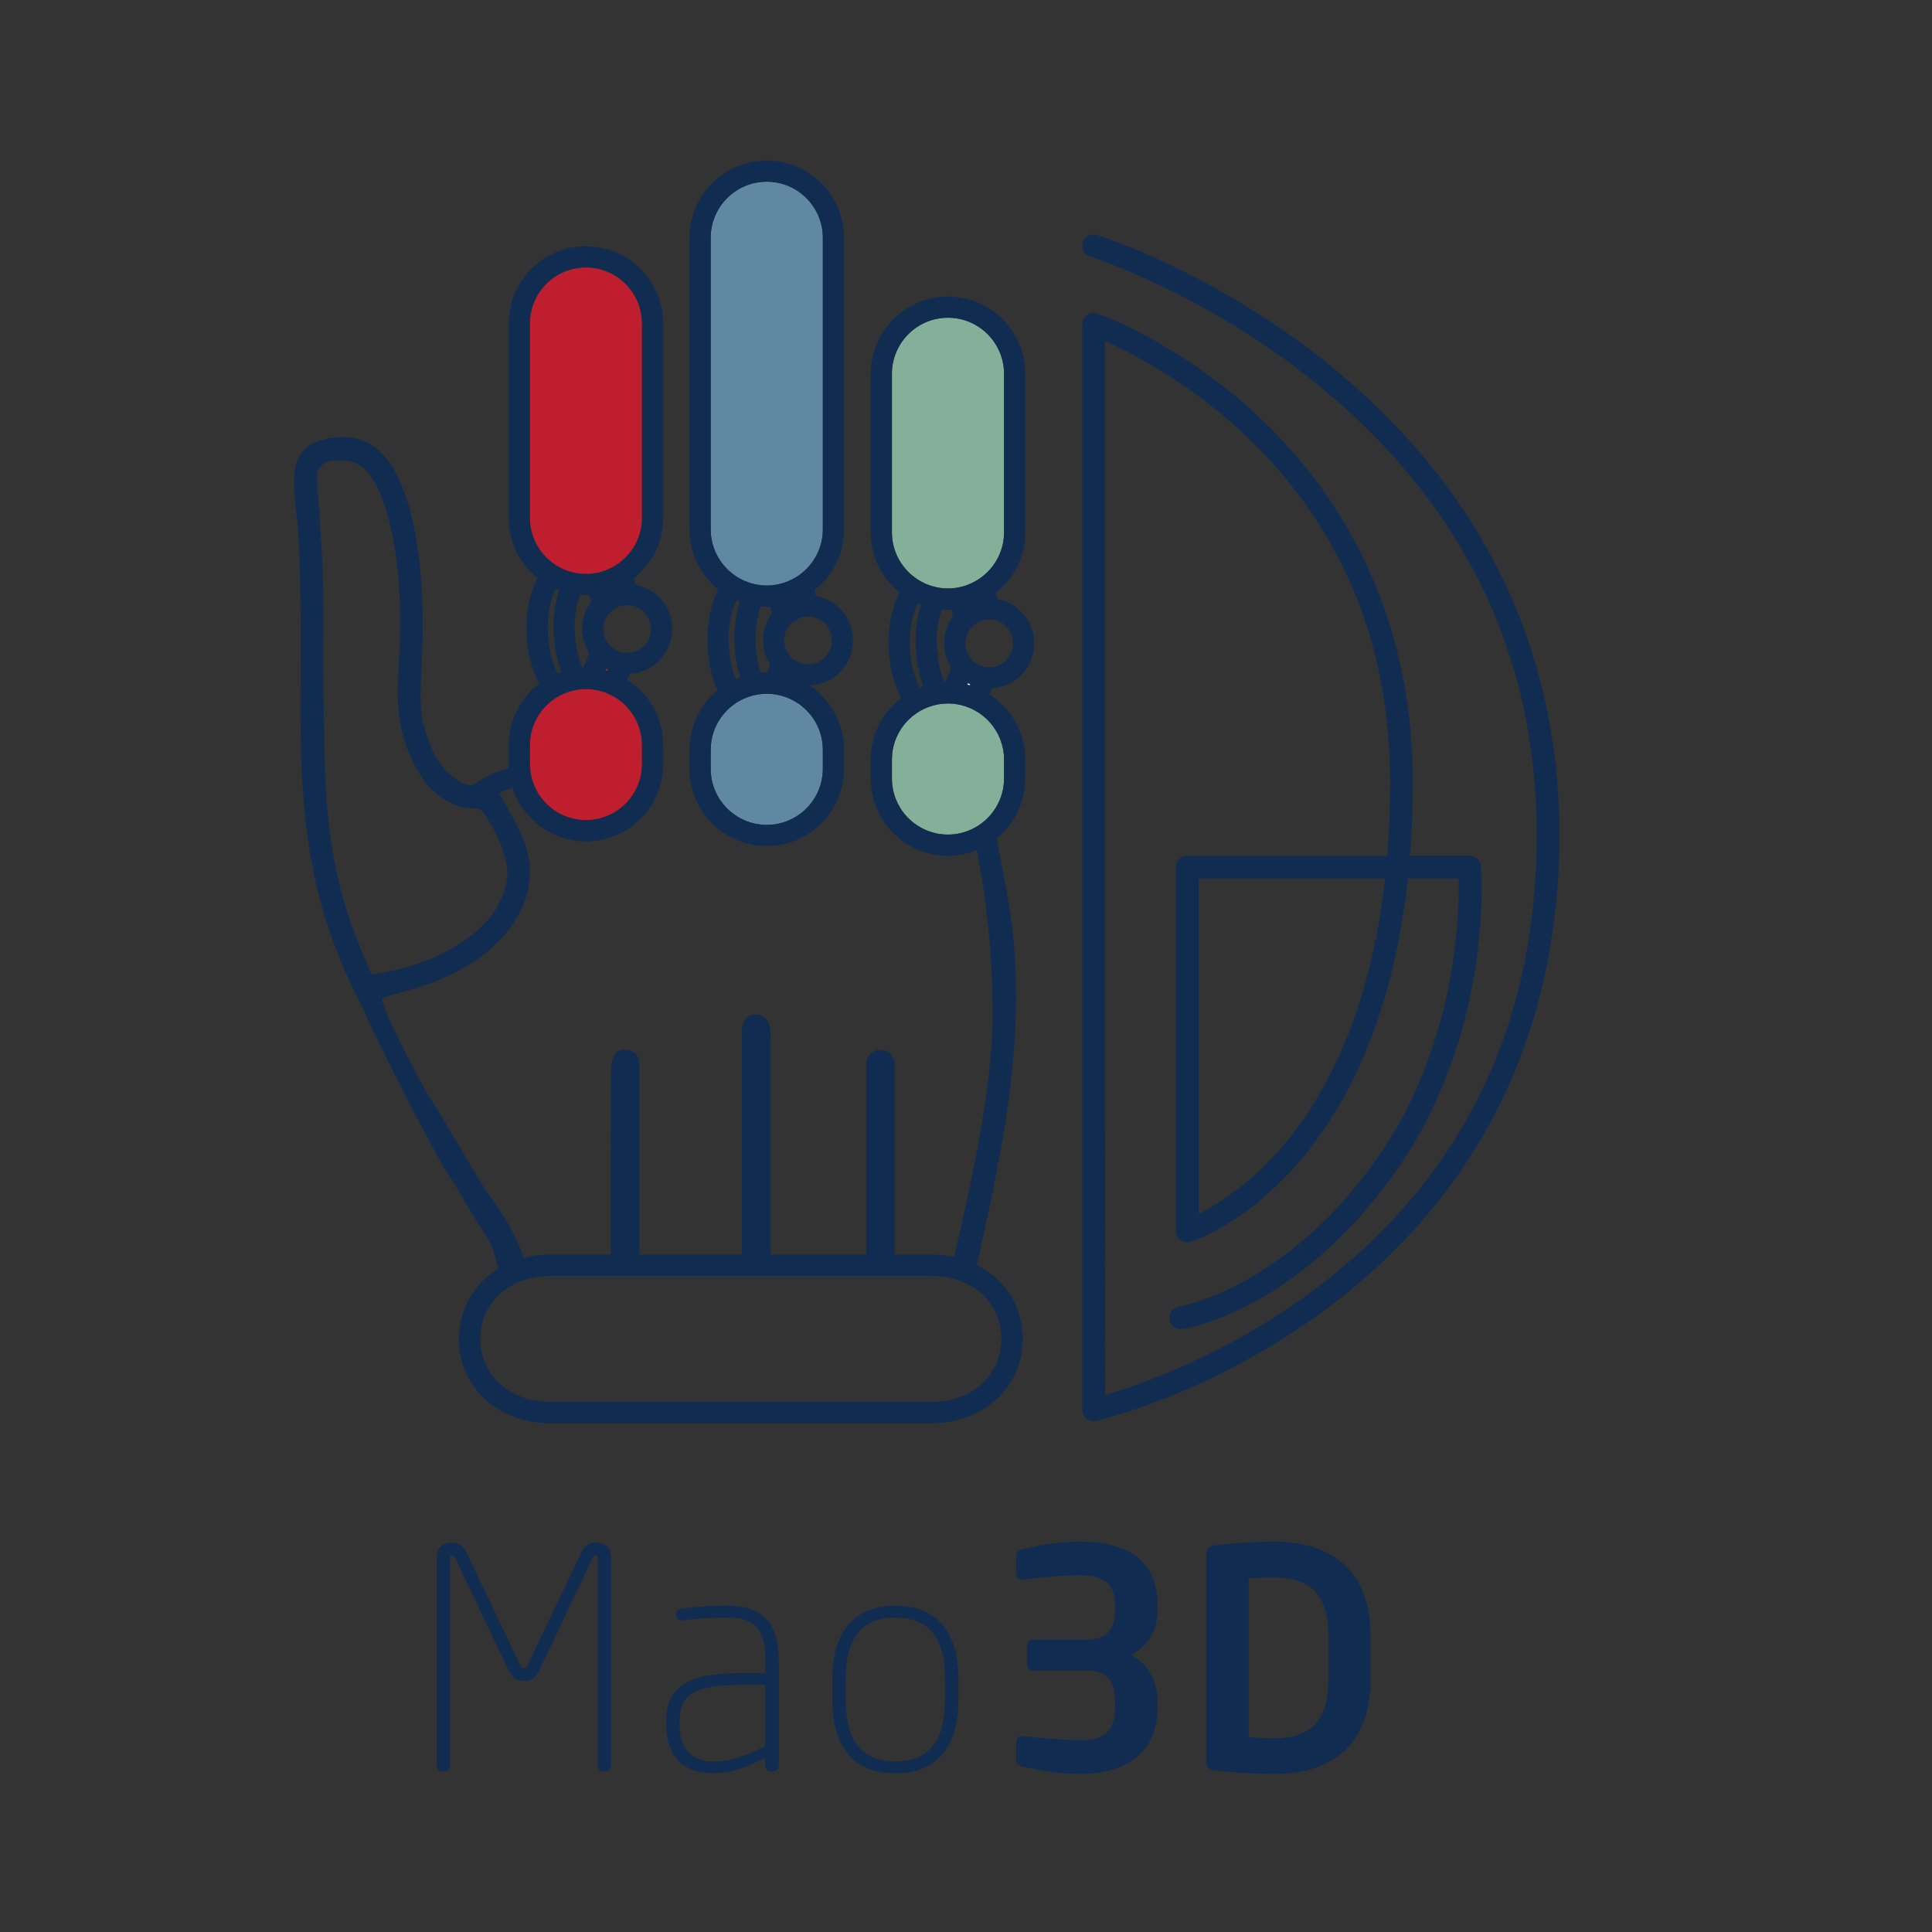 <?xml version="1.0" encoding="utf-8"?>
<!-- Generator: Adobe Illustrator 16.0.0, SVG Export Plug-In . SVG Version: 6.00 Build 0)  -->
<!DOCTYPE svg PUBLIC "-//W3C//DTD SVG 1.1//EN" "http://www.w3.org/Graphics/SVG/1.1/DTD/svg11.dtd">
<svg version="1.1" id="Layer_1" xmlns="http://www.w3.org/2000/svg" xmlns:xlink="http://www.w3.org/1999/xlink" x="0px" y="0px"
	 width="595.28px" height="595.28px" viewBox="0 0 595.28 595.28" enable-background="new 0 0 595.28 595.28" xml:space="preserve">
<rect x="0" y="0" width="595.28" height="595.28" fill="#333333" stroke="none"/>
<g>
	<g>
		<path fill="#BE1E2D" d="M187.224,206.721c0.066-0.105,0.137-0.227,0.205-0.34c-0.246-0.115-0.492-0.232-0.732-0.361
			c-0.068,0.168-0.139,0.332-0.209,0.492C186.735,206.576,186.979,206.65,187.224,206.721z"/>
		<path fill="#FFFFFF" d="M298.245,210.475c-0.07,0.166-0.139,0.332-0.209,0.492c0.248,0.064,0.492,0.139,0.736,0.209
			c0.066-0.105,0.137-0.227,0.205-0.34C298.729,210.721,298.485,210.604,298.245,210.475z"/>
		<path fill="#BE1E2D" d="M169.142,172.535c1.303,1.146,2.775,2.104,4.379,2.82c0.453,0.203,0.918,0.381,1.391,0.545
			c1.225,0.422,2.504,0.727,3.834,0.865c0.59,0.061,1.188,0.094,1.793,0.094c0.559,0,1.111-0.031,1.656-0.084
			c1.248-0.119,2.457-0.373,3.613-0.744c0.232-0.076,0.459-0.168,0.689-0.254c2.09-0.771,3.986-1.934,5.609-3.402
			c3.494-3.162,5.705-7.717,5.705-12.791V99.678c0-9.525-7.748-17.275-17.273-17.275c-9.527,0-17.277,7.75-17.277,17.275v59.906
			C163.261,164.742,165.546,169.367,169.142,172.535z"/>
		<path fill="#BE1E2D" d="M164.138,240.822c2.273,6.887,8.76,11.875,16.4,11.875c9.525,0,17.273-7.75,17.273-17.273v-5.855
			c0-8.688-6.451-15.877-14.809-17.08c-0.809-0.115-1.627-0.195-2.465-0.195c-0.264,0-0.52,0.027-0.779,0.039
			c-0.354,0.016-0.707,0.023-1.053,0.061c-0.932,0.098-1.836,0.287-2.717,0.527c-7.322,2.004-12.729,8.699-12.729,16.648v5.855
			c0,0.18,0.021,0.355,0.027,0.533C163.341,237.65,163.63,239.283,164.138,240.822z"/>
		<path fill="#84AF99" d="M280.69,176.99c1.303,1.146,2.773,2.104,4.379,2.82c0.453,0.201,0.916,0.381,1.389,0.543
			c1.225,0.424,2.504,0.729,3.836,0.867c0.59,0.061,1.186,0.094,1.791,0.094c0.561,0,1.113-0.033,1.658-0.084
			c1.248-0.121,2.455-0.373,3.611-0.746c0.234-0.074,0.459-0.166,0.688-0.252c2.092-0.771,3.99-1.932,5.613-3.402
			c3.492-3.162,5.705-7.717,5.705-12.791V115.17c0-9.527-7.75-17.275-17.275-17.275s-17.275,7.748-17.275,17.275v48.869
			C274.81,169.197,277.095,173.822,280.69,176.99z"/>
		<path fill="#84AF99" d="M294.552,216.943c-0.809-0.115-1.627-0.197-2.467-0.197c-0.262,0-0.52,0.029-0.779,0.041
			c-0.361,0.016-0.723,0.025-1.078,0.064c-0.922,0.098-1.816,0.283-2.691,0.523c-7.322,2.004-12.727,8.697-12.727,16.648v5.854
			c0,9.525,7.75,17.275,17.275,17.275c2.688,0,5.225-0.635,7.494-1.734c1.916-0.928,3.635-2.195,5.078-3.73
			c2.906-3.092,4.703-7.24,4.703-11.811v-5.854C309.36,225.336,302.909,218.146,294.552,216.943z"/>
		<path fill="#6188A3" d="M224.858,176.08c1.301,1.148,2.771,2.104,4.377,2.82c0.453,0.203,0.918,0.381,1.391,0.545
			c1.225,0.424,2.504,0.729,3.834,0.865c0.59,0.061,1.188,0.094,1.793,0.094c0.559,0,1.111-0.031,1.656-0.084
			c1.248-0.119,2.457-0.373,3.613-0.744c0.232-0.076,0.459-0.168,0.689-0.252c2.09-0.773,3.986-1.934,5.609-3.402
			c3.494-3.164,5.705-7.719,5.705-12.791V73.26c0-9.525-7.748-17.275-17.273-17.275c-9.527,0-17.275,7.75-17.275,17.275v89.871
			C218.978,168.289,221.261,172.912,224.858,176.08z"/>
		<path fill="#6188A3" d="M236.253,254.156c9.525,0,17.273-7.748,17.273-17.273v-5.855c0-5.855-2.934-11.031-7.404-14.158
			c-0.809-0.566-1.672-1.057-2.574-1.479c-1.119-0.523-2.297-0.938-3.527-1.213c-1.084-0.242-2.207-0.377-3.357-0.404
			c-0.137-0.004-0.271-0.021-0.41-0.021c-0.883,0-1.744,0.088-2.59,0.215c-1.063,0.162-2.09,0.414-3.08,0.76
			c-6.746,2.354-11.605,8.762-11.605,16.301v5.855C218.978,246.408,226.726,254.156,236.253,254.156z"/>
	</g>
	<g>
		<path fill="none" d="M187.224,206.721c0.066-0.105,0.137-0.227,0.205-0.34c-0.246-0.115-0.492-0.232-0.732-0.361
			c-0.068,0.168-0.139,0.332-0.209,0.492C186.735,206.576,186.979,206.65,187.224,206.721z"/>
		<path fill="none" d="M169.142,172.535c1.303,1.146,2.775,2.104,4.379,2.82c0.453,0.203,0.918,0.381,1.391,0.545
			c1.225,0.422,2.504,0.727,3.834,0.865c0.59,0.061,1.188,0.094,1.793,0.094c0.559,0,1.111-0.031,1.656-0.084
			c1.248-0.119,2.457-0.373,3.613-0.744c0.232-0.076,0.459-0.168,0.689-0.254c2.09-0.771,3.986-1.934,5.609-3.402
			c3.494-3.162,5.705-7.717,5.705-12.791V99.678c0-9.525-7.748-17.275-17.273-17.275c-9.527,0-17.277,7.75-17.277,17.275v59.906
			C163.261,164.742,165.546,169.367,169.142,172.535z"/>
		<path fill="none" d="M171.177,181.473c-1.283,2.809-2.445,6.777-2.406,11.965c0.055,6.908,1.732,11.461,3.043,13.984
			c0.365-0.145,0.734-0.279,1.109-0.406c-1.256-3.332-2.334-7.875-2.379-13.779c-0.035-4.461,0.682-8.242,1.689-11.34
			C171.878,181.762,171.526,181.621,171.177,181.473z"/>
		<path fill="none" d="M164.138,240.822c2.273,6.887,8.76,11.875,16.4,11.875c9.525,0,17.273-7.75,17.273-17.273v-5.855
			c0-8.688-6.451-15.877-14.809-17.08c-0.809-0.115-1.627-0.195-2.465-0.195c-0.264,0-0.52,0.027-0.779,0.039
			c-0.354,0.016-0.707,0.023-1.053,0.061c-0.932,0.098-1.836,0.287-2.717,0.527c-7.322,2.004-12.729,8.699-12.729,16.648v5.855
			c0,0.18,0.021,0.355,0.027,0.533C163.341,237.65,163.63,239.283,164.138,240.822z"/>
		<path fill="none" d="M190.653,186.914c-0.582,0.219-1.137,0.504-1.646,0.867c-0.396,0.281-0.77,0.604-1.113,0.967
			c-1.346,1.43-2.055,3.297-1.996,5.26c0.059,1.961,0.879,3.783,2.309,5.129c0.139,0.131,0.283,0.25,0.43,0.369
			c0.418,0.338,0.867,0.627,1.342,0.863c1.006,0.5,2.117,0.768,3.264,0.768c1.24,0,2.424-0.305,3.479-0.873
			c0.688-0.371,1.32-0.85,1.875-1.438c2.777-2.951,2.639-7.611-0.311-10.389c-0.301-0.283-0.625-0.533-0.963-0.76
			c-1.201-0.801-2.607-1.238-4.074-1.238C192.343,186.439,191.47,186.607,190.653,186.914z"/>
		<path fill="none" d="M181.595,183.365c-0.352,0.016-0.703,0.027-1.057,0.027c-0.639,0-1.27-0.033-1.895-0.082
			c-0.906,2.586-1.598,5.863-1.568,9.877c0.045,5.789,1.23,9.924,2.385,12.6c0.051-0.004,0.102-0.002,0.152-0.004
			c0.664-1.223,1.348-2.744,1.904-4.586c-1.316-2.078-2.072-4.471-2.148-6.994c-0.096-3.15,0.867-6.164,2.717-8.658
			C181.937,184.771,181.774,184.041,181.595,183.365z"/>
		<path fill="none" d="M246.368,190.459c-0.582,0.219-1.137,0.506-1.646,0.867c-0.396,0.283-0.77,0.604-1.113,0.967
			c-1.346,1.43-2.055,3.297-1.996,5.26s0.879,3.783,2.309,5.129c0.139,0.131,0.283,0.252,0.43,0.369
			c0.418,0.338,0.867,0.629,1.344,0.865c1.004,0.498,2.115,0.766,3.262,0.766c1.24,0,2.424-0.305,3.479-0.873
			c0.688-0.371,1.32-0.85,1.873-1.438c2.779-2.949,2.641-7.609-0.309-10.387c-0.301-0.285-0.625-0.535-0.963-0.762
			c-1.199-0.801-2.607-1.238-4.074-1.238C248.058,189.984,247.185,190.152,246.368,190.459z"/>
		<path fill="none" d="M236.253,254.156c9.525,0,17.273-7.748,17.273-17.273v-5.855c0-5.855-2.934-11.031-7.404-14.158
			c-0.809-0.566-1.672-1.057-2.574-1.479c-1.119-0.523-2.297-0.938-3.527-1.213c-1.084-0.242-2.207-0.377-3.357-0.404
			c-0.137-0.004-0.271-0.021-0.41-0.021c-0.883,0-1.744,0.088-2.59,0.215c-1.063,0.162-2.09,0.414-3.08,0.76
			c-6.746,2.354-11.605,8.762-11.605,16.301v5.855C218.978,246.408,226.726,254.156,236.253,254.156z"/>
		<path fill="none" d="M237.31,186.91c-0.352,0.016-0.703,0.027-1.057,0.027c-0.639,0-1.268-0.033-1.895-0.082
			c-0.906,2.586-1.598,5.863-1.566,9.877c0.033,4.5,0.75,7.98,1.602,10.566c0.615-0.049,1.232-0.08,1.859-0.08
			c0.027,0,0.057,0.002,0.084,0.002c0.318-0.754,0.621-1.574,0.896-2.479c-1.318-2.076-2.074-4.471-2.15-6.994
			c-0.094-3.148,0.867-6.164,2.717-8.656C237.651,188.316,237.489,187.586,237.31,186.91z"/>
		<path fill="none" d="M226.894,185.018c-1.285,2.811-2.447,6.777-2.406,11.965c0.043,5.559,1.121,9.572,2.219,12.24
			c0.426-0.188,0.857-0.365,1.295-0.527c-0.961-3.107-1.705-7.043-1.742-11.912c-0.035-4.463,0.682-8.244,1.689-11.342
			C227.593,185.309,227.241,185.168,226.894,185.018z"/>
		<path fill="none" d="M224.858,176.08c1.301,1.148,2.771,2.104,4.377,2.82c0.453,0.203,0.918,0.381,1.391,0.545
			c1.225,0.424,2.504,0.729,3.834,0.865c0.59,0.061,1.188,0.094,1.793,0.094c0.559,0,1.111-0.031,1.656-0.084
			c1.248-0.119,2.457-0.373,3.613-0.744c0.232-0.076,0.459-0.168,0.689-0.252c2.09-0.773,3.986-1.934,5.609-3.402
			c3.494-3.164,5.705-7.719,5.705-12.791V73.26c0-9.525-7.748-17.275-17.273-17.275c-9.527,0-17.275,7.75-17.275,17.275v89.871
			C218.978,168.289,221.261,172.912,224.858,176.08z"/>
		<path fill="none" d="M154.206,277.432c1.645-3.605,2.625-7.416,1.846-11.354c-1.121-5.697-3.723-10.777-6.975-15.523
			c-0.828-1.207-1.842-1.553-3.252-1.504c-1.348,0.045-2.766-0.115-4.053-0.518c-4.596-1.439-8.287-4.213-11.158-8.178
			c-5.217-7.213-7.553-15.484-8.014-24.252c-0.281-5.377,0.324-10.799,0.514-16.203c0.387-11.164,0.188-22.301-1.908-33.313
			c-1.17-6.172-2.678-12.234-5.686-17.816c-2.889-5.363-6.582-7.475-12.494-6.885c-3.709,0.369-5.361,2.049-5.33,5.891
			c0.027,3.016,0.447,6.029,0.623,9.047c0.451,7.666,1.068,15.328,1.234,23c0.217,9.969-0.012,19.945,0.092,29.914
			c0.1,10.176,0.25,20.354,0.617,30.521c0.199,5.5,0.715,11.008,1.41,16.465c1.508,11.848,4.434,23.34,8.965,34.375
			c1.26,3.072,2.566,6.127,3.842,9.176c1.021-0.176,1.744-0.301,2.465-0.422c10.383-1.756,20.076-5.283,28.537-11.838
			C149.147,285.174,152.231,281.756,154.206,277.432z"/>
		<path fill="none" d="M293.142,187.82c-0.35,0.016-0.701,0.027-1.057,0.027c-0.637,0-1.268-0.033-1.893-0.082
			c-0.908,2.584-1.6,5.863-1.568,9.877c0.045,5.811,1.221,9.938,2.369,12.6c0.055-0.004,0.111-0.002,0.166-0.006
			c0.666-1.221,1.348-2.742,1.906-4.584c-1.318-2.078-2.074-4.471-2.15-6.994c-0.094-3.15,0.869-6.166,2.717-8.658
			C293.485,189.227,293.321,188.494,293.142,187.82z"/>
		<path fill="none" d="M282.726,185.928c-1.285,2.809-2.445,6.777-2.406,11.965c0.055,6.908,1.73,11.461,3.043,13.984
			c0.365-0.145,0.734-0.281,1.107-0.406c-1.256-3.332-2.334-7.877-2.379-13.779c-0.033-4.463,0.682-8.242,1.691-11.342
			C283.425,186.217,283.073,186.076,282.726,185.928z"/>
		<path fill="none" d="M294.552,216.943c-0.809-0.115-1.627-0.197-2.467-0.197c-0.262,0-0.52,0.029-0.779,0.041
			c-0.361,0.016-0.723,0.025-1.078,0.064c-0.922,0.098-1.816,0.283-2.691,0.523c-7.322,2.004-12.727,8.697-12.727,16.648v5.854
			c0,9.525,7.75,17.275,17.275,17.275c2.688,0,5.225-0.635,7.494-1.734c1.916-0.928,3.635-2.195,5.078-3.73
			c2.906-3.092,4.703-7.24,4.703-11.811v-5.854C309.36,225.336,302.909,218.146,294.552,216.943z"/>
		<path fill="none" d="M302.198,191.371c-0.58,0.217-1.133,0.502-1.645,0.865c-0.396,0.281-0.77,0.604-1.111,0.967
			c-1.346,1.43-2.055,3.297-1.996,5.26c0.059,1.961,0.877,3.783,2.307,5.129c0.139,0.129,0.285,0.25,0.432,0.369
			c0.418,0.338,0.867,0.627,1.342,0.863c1.004,0.5,2.117,0.768,3.264,0.768c1.238,0,2.424-0.307,3.479-0.875
			c0.688-0.369,1.32-0.85,1.875-1.438c2.777-2.949,2.637-7.609-0.313-10.387c-0.301-0.283-0.625-0.533-0.961-0.76
			c-1.201-0.803-2.609-1.24-4.076-1.24C303.89,190.893,303.015,191.063,302.198,191.371z"/>
		<path fill="none" d="M275.673,393.143h-8.783h-29.434h-8.861h-31.6h-8.781h-18.678c-12.473,0-21.527,8.156-21.527,19.393
			c0,11.24,9.055,19.396,21.527,19.396h117.471c12.473,0,21.525-8.156,21.525-19.396c0-11.236-9.053-19.393-21.525-19.393H275.673z"
			/>
		<path fill="none" d="M280.69,176.99c1.303,1.146,2.773,2.104,4.379,2.82c0.453,0.201,0.916,0.381,1.389,0.543
			c1.225,0.424,2.504,0.729,3.836,0.867c0.59,0.061,1.186,0.094,1.791,0.094c0.561,0,1.113-0.033,1.658-0.084
			c1.248-0.121,2.455-0.373,3.611-0.746c0.234-0.074,0.459-0.166,0.688-0.252c2.092-0.771,3.99-1.932,5.613-3.402
			c3.492-3.162,5.705-7.717,5.705-12.791V115.17c0-9.527-7.75-17.275-17.275-17.275s-17.275,7.748-17.275,17.275v48.869
			C274.81,169.197,277.095,173.822,280.69,176.99z"/>
		<path fill="none" d="M298.772,211.176c0.066-0.105,0.137-0.227,0.205-0.34c-0.248-0.115-0.492-0.232-0.732-0.361
			c-0.07,0.166-0.139,0.332-0.209,0.492C298.284,211.031,298.528,211.105,298.772,211.176z"/>
		<path fill="#102D51" d="M304.749,213.875c0.318-0.545,0.641-1.154,0.959-1.799c3.479-0.234,6.787-1.768,9.189-4.316
			c5.248-5.574,4.984-14.377-0.586-19.623c-1.953-1.838-4.355-3.051-6.945-3.535c-0.199-0.645-0.406-1.254-0.621-1.824
			c5.563-4.361,9.148-11.137,9.148-18.738V115.17c0-13.129-10.68-23.809-23.809-23.809c-13.127,0-23.809,10.68-23.809,23.809v48.869
			c0,7.465,3.457,14.135,8.85,18.504c-1.77,3.621-3.389,8.742-3.34,15.4c0.064,8.225,2.127,13.83,3.889,17.143
			c-5.707,4.354-9.398,11.221-9.398,18.938v5.854c0,13.127,10.682,23.809,23.809,23.809c3.145,0,6.145-0.619,8.893-1.73
			c3.139,15.805,4.873,32.98,4.873,50.604c0,22.512-6.938,53.65-11.893,74.719c-2.209-0.482-4.535-0.74-6.951-0.74h-11.334
			c-0.002-18.645-0.004-37.289-0.01-55.936c0-1.174,0.084-2.367-0.092-3.521c-0.334-2.201-2.281-3.717-4.467-3.648
			c-1.98,0.061-3.777,1.557-4.119,3.596c-0.168,1.021-0.098,2.084-0.102,3.129c-0.002,18.793,0.004,37.588,0.006,56.381h-29.498
			c-0.012-22.082-0.008-44.162-0.012-66.244c0-1.045,0.078-2.098-0.025-3.133c-0.279-2.746-2.105-4.557-4.529-4.602
			c-2.445-0.043-4.088,1.727-4.213,4.682c-0.084,1.957-0.025,3.918-0.025,5.879c0.002,21.139,0.006,42.277,0.008,63.418h-31.602
			c0.002-18.768,0.002-37.535-0.004-56.301c0-1.174,0.064-2.375-0.15-3.516c-0.369-1.947-1.922-3.15-3.918-3.283
			c-1.857-0.121-3.439,0.666-4.057,2.502c-0.484,1.445-0.619,3.057-0.623,4.596c-0.035,18.668-0.027,37.334-0.027,56.002h-18.678
			c-2.859,0-5.59,0.361-8.152,1.029c-2.246-6.865-6.057-12.98-10.453-18.945c-3.057-4.148-16.457-27.818-19.514-31.975
			c-7.428-13.662-15.043-28.777-13.41-29.271c4.932-1.467,9.443-2.623,13.834-4.15c8.947-3.117,17.016-7.771,23.43-15.031
			c4.986-5.645,8.094-12.133,7.986-19.918c-0.057-4.182-1.232-8.156-2.953-11.869c-1.758-3.797-3.967-7.375-6.109-11.281
			c0.002-0.004,0.006-0.008,0.008-0.012c-0.189-0.277-0.361-0.533-0.521-0.777c1.336-0.574,2.766-1.111,4.201-1.602
			c3.094,9.561,12.078,16.496,22.656,16.496c13.127,0,23.807-10.68,23.807-23.807v-5.855c0-8.477-4.455-15.928-11.145-20.148
			c0.318-0.545,0.641-1.154,0.959-1.799c3.479-0.232,6.787-1.766,9.189-4.316c5.248-5.572,4.986-14.375-0.586-19.621
			c-1.951-1.84-4.355-3.051-6.945-3.537c-0.199-0.643-0.406-1.254-0.621-1.824c5.564-4.361,9.148-11.137,9.148-18.738V99.678
			c0-13.129-10.68-23.809-23.807-23.809c-13.129,0-23.811,10.68-23.811,23.809v59.906c0,7.465,3.457,14.137,8.852,18.504
			c-1.771,3.621-3.391,8.742-3.34,15.4c0.064,8.225,2.125,13.83,3.889,17.145c-5.707,4.354-9.4,11.219-9.4,18.936v5.855
			c0,0.393,0.012,0.785,0.031,1.174c-3.871,1.189-7.781,2.768-10.691,5.148c-1.43,0.402-2.883,0.043-4.684-1.08
			c-3.639-2.27-6.299-5.436-8.057-9.379c-2.217-4.969-3.678-10.186-3.73-15.648c-0.049-5.186,0.354-10.373,0.529-15.559
			c0.428-12.584-0.074-25.111-2.535-37.48c-1.223-6.162-3.068-12.135-6.057-17.697c-5.137-9.559-13.998-12.006-23.313-9.037
			c-4.432,1.412-6.992,4.893-7.445,9.604c-0.289,3-0.096,6.066,0.102,9.088c0.199,3.012,0.846,5.998,0.988,9.012
			c0.348,7.135,0.645,14.277,0.715,21.422c0.111,11.162,0.031,22.328,0.006,33.494c-0.025,12.236,0.348,24.438,1.824,36.607
			c1.186,9.807,3.121,19.426,6.133,28.777c2.93,9.096,6.047,16.723,10.393,25.102c0.037-0.008,0.063-0.014,0.098-0.021
			c4.314,10.373,18.779,38.541,26.039,51.373c3.871,5.262,7.975,13.695,11.785,18.996c2.527,3.512,3.701,7.459,4.627,11.604
			c-7.398,4.586-12.08,12.393-12.08,21.613c0,14.824,12.094,26.002,28.131,26.002h117.471c16.037,0,28.131-11.178,28.131-26.002
			c0-10.043-5.559-18.408-14.129-22.762c7.879-35.77,14.994-68.322,10.83-104.439c-1.078-9.209-3.213-18.164-4.678-27.045
			c5.326-4.371,8.732-11,8.732-18.412v-5.854C315.894,225.547,311.437,218.096,304.749,213.875z M197.321,187.678
			c0.338,0.227,0.662,0.477,0.963,0.76c2.949,2.777,3.088,7.438,0.311,10.389c-0.555,0.588-1.188,1.066-1.875,1.438
			c-1.055,0.568-2.238,0.873-3.479,0.873c-1.146,0-2.258-0.268-3.264-0.768c-0.475-0.236-0.924-0.525-1.342-0.863
			c-0.146-0.119-0.291-0.238-0.43-0.369c-1.43-1.346-2.25-3.168-2.309-5.129c-0.059-1.963,0.65-3.83,1.996-5.26
			c0.344-0.363,0.717-0.686,1.113-0.967c0.51-0.363,1.064-0.648,1.646-0.867c0.816-0.307,1.689-0.475,2.594-0.475
			C194.714,186.439,196.12,186.877,197.321,187.678z M187.429,206.381c-0.068,0.113-0.139,0.234-0.205,0.34
			c-0.244-0.07-0.488-0.145-0.736-0.209c0.07-0.16,0.141-0.324,0.209-0.492C186.937,206.148,187.183,206.266,187.429,206.381z
			 M163.261,159.584V99.678c0-9.525,7.75-17.275,17.277-17.275c9.525,0,17.273,7.75,17.273,17.275v59.906
			c0,5.074-2.211,9.629-5.705,12.791c-1.623,1.469-3.52,2.631-5.609,3.402c-0.23,0.086-0.457,0.178-0.689,0.254
			c-1.156,0.371-2.365,0.625-3.613,0.744c-0.545,0.053-1.098,0.084-1.656,0.084c-0.605,0-1.203-0.033-1.793-0.094
			c-1.33-0.139-2.609-0.443-3.834-0.865c-0.473-0.164-0.938-0.342-1.391-0.545c-1.604-0.717-3.076-1.674-4.379-2.82
			C165.546,169.367,163.261,164.742,163.261,159.584z M181.517,201.197c-0.557,1.842-1.24,3.363-1.904,4.586
			c-0.051,0.002-0.102,0-0.152,0.004c-1.154-2.676-2.34-6.811-2.385-12.6c-0.029-4.014,0.662-7.291,1.568-9.877
			c0.625,0.049,1.256,0.082,1.895,0.082c0.354,0,0.705-0.012,1.057-0.027c0.18,0.676,0.342,1.406,0.49,2.18
			c-1.85,2.494-2.813,5.508-2.717,8.658C179.444,196.727,180.2,199.119,181.517,201.197z M172.923,207.016
			c-0.375,0.127-0.744,0.262-1.109,0.406c-1.311-2.523-2.988-7.076-3.043-13.984c-0.039-5.188,1.123-9.156,2.406-11.965
			c0.35,0.148,0.701,0.289,1.057,0.424c-1.008,3.098-1.725,6.879-1.689,11.34C170.589,199.141,171.667,203.684,172.923,207.016z
			 M163.261,229.568c0-7.949,5.406-14.645,12.729-16.648c0.881-0.24,1.785-0.43,2.717-0.527c0.346-0.037,0.699-0.045,1.053-0.061
			c0.26-0.012,0.516-0.039,0.779-0.039c0.838,0,1.656,0.08,2.465,0.195c8.357,1.203,14.809,8.393,14.809,17.08v5.855
			c0,9.523-7.748,17.273-17.273,17.273c-7.641,0-14.127-4.988-16.4-11.875c-0.508-1.539-0.797-3.172-0.85-4.865
			c-0.006-0.178-0.027-0.354-0.027-0.533V229.568z M114.479,300.275c-1.275-3.049-2.582-6.104-3.842-9.176
			c-4.531-11.035-7.457-22.527-8.965-34.375c-0.695-5.457-1.211-10.965-1.41-16.465c-0.367-10.168-0.518-20.346-0.617-30.521
			c-0.104-9.969,0.125-19.945-0.092-29.914c-0.166-7.672-0.783-15.334-1.234-23c-0.176-3.018-0.596-6.031-0.623-9.047
			c-0.031-3.842,1.621-5.521,5.33-5.891c5.912-0.59,9.605,1.521,12.494,6.885c3.008,5.582,4.516,11.645,5.686,17.816
			c2.096,11.012,2.295,22.148,1.908,33.313c-0.189,5.404-0.795,10.826-0.514,16.203c0.461,8.768,2.797,17.039,8.014,24.252
			c2.871,3.965,6.563,6.738,11.158,8.178c1.287,0.402,2.705,0.563,4.053,0.518c1.41-0.049,2.424,0.297,3.252,1.504
			c3.252,4.746,5.854,9.826,6.975,15.523c0.779,3.938-0.201,7.748-1.846,11.354c-1.975,4.324-5.059,7.742-8.725,10.584
			c-8.461,6.555-18.154,10.082-28.537,11.838C116.224,299.975,115.501,300.1,114.479,300.275z M308.532,412.535
			c0,11.24-9.053,19.396-21.525,19.396H169.536c-12.473,0-21.527-8.156-21.527-19.396c0-11.236,9.055-19.393,21.527-19.393h18.678
			h8.781h31.6h8.861h29.434h8.783h11.334C299.479,393.143,308.532,401.299,308.532,412.535z M308.87,192.133
			c0.336,0.227,0.66,0.477,0.961,0.76c2.949,2.777,3.09,7.438,0.313,10.387c-0.555,0.588-1.188,1.068-1.875,1.438
			c-1.055,0.568-2.24,0.875-3.479,0.875c-1.146,0-2.26-0.268-3.264-0.768c-0.475-0.236-0.924-0.525-1.342-0.863
			c-0.146-0.119-0.293-0.24-0.432-0.369c-1.43-1.346-2.248-3.168-2.307-5.129c-0.059-1.963,0.65-3.83,1.996-5.26
			c0.342-0.363,0.715-0.686,1.111-0.967c0.512-0.363,1.064-0.648,1.645-0.865c0.816-0.309,1.691-0.479,2.596-0.479
			C306.261,190.893,307.669,191.33,308.87,192.133z M298.978,210.836c-0.068,0.113-0.139,0.234-0.205,0.34
			c-0.244-0.07-0.488-0.145-0.736-0.209c0.07-0.16,0.139-0.326,0.209-0.492C298.485,210.604,298.729,210.721,298.978,210.836z
			 M274.81,164.039V115.17c0-9.527,7.75-17.275,17.275-17.275s17.275,7.748,17.275,17.275v48.869c0,5.074-2.213,9.629-5.705,12.791
			c-1.623,1.471-3.521,2.631-5.613,3.402c-0.229,0.086-0.453,0.178-0.688,0.252c-1.156,0.373-2.363,0.625-3.611,0.746
			c-0.545,0.051-1.098,0.084-1.658,0.084c-0.605,0-1.201-0.033-1.791-0.094c-1.332-0.139-2.611-0.443-3.836-0.867
			c-0.473-0.162-0.936-0.342-1.389-0.543c-1.605-0.717-3.076-1.674-4.379-2.82C277.095,173.822,274.81,169.197,274.81,164.039z
			 M293.065,205.652c-0.559,1.842-1.24,3.363-1.906,4.584c-0.055,0.004-0.111,0.002-0.166,0.006
			c-1.148-2.662-2.324-6.789-2.369-12.6c-0.031-4.014,0.66-7.293,1.568-9.877c0.625,0.049,1.256,0.082,1.893,0.082
			c0.355,0,0.707-0.012,1.057-0.027c0.18,0.674,0.344,1.406,0.49,2.18c-1.848,2.492-2.811,5.508-2.717,8.658
			C290.991,201.182,291.747,203.574,293.065,205.652z M284.47,211.471c-0.373,0.125-0.742,0.262-1.107,0.406
			c-1.313-2.523-2.988-7.076-3.043-13.984c-0.039-5.188,1.121-9.156,2.406-11.965c0.348,0.148,0.699,0.289,1.057,0.422
			c-1.01,3.1-1.725,6.879-1.691,11.342C282.136,203.594,283.214,208.139,284.47,211.471z M309.36,239.877
			c0,4.57-1.797,8.719-4.703,11.811c-1.443,1.535-3.162,2.803-5.078,3.73c-2.27,1.1-4.807,1.734-7.494,1.734
			c-9.525,0-17.275-7.75-17.275-17.275v-5.854c0-7.951,5.404-14.645,12.727-16.648c0.875-0.24,1.77-0.426,2.691-0.523
			c0.355-0.039,0.717-0.049,1.078-0.064c0.26-0.012,0.518-0.041,0.779-0.041c0.84,0,1.658,0.082,2.467,0.197
			c8.357,1.203,14.809,8.393,14.809,17.08V239.877z"/>
		<path fill="#102D51" d="M236.253,260.689c13.127,0,23.807-10.68,23.807-23.807v-5.855c0-8.119-4.088-15.301-10.313-19.6
			c0.043-0.084,0.086-0.174,0.129-0.26c3.477-0.234,6.787-1.768,9.188-4.318c5.248-5.572,4.986-14.375-0.586-19.621
			c-1.951-1.84-4.355-3.051-6.943-3.537c-0.201-0.643-0.406-1.252-0.621-1.824c5.563-4.361,9.146-11.137,9.146-18.736V73.26
			c0-13.127-10.68-23.809-23.807-23.809c-13.129,0-23.809,10.682-23.809,23.809v89.871c0,7.465,3.455,14.135,8.85,18.502
			c-1.771,3.621-3.391,8.742-3.34,15.4c0.057,7.084,1.594,12.234,3.145,15.645c-5.283,4.371-8.654,10.973-8.654,18.35v5.855
			C212.444,250.01,223.124,260.689,236.253,260.689z M253.036,191.223c0.338,0.227,0.662,0.477,0.963,0.762
			c2.949,2.777,3.088,7.438,0.309,10.387c-0.553,0.588-1.186,1.066-1.873,1.438c-1.055,0.568-2.238,0.873-3.479,0.873
			c-1.146,0-2.258-0.268-3.262-0.766c-0.477-0.236-0.926-0.527-1.344-0.865c-0.146-0.117-0.291-0.238-0.43-0.369
			c-1.43-1.346-2.25-3.166-2.309-5.129s0.65-3.83,1.996-5.26c0.344-0.363,0.717-0.684,1.113-0.967
			c0.51-0.361,1.064-0.648,1.646-0.867c0.816-0.307,1.689-0.475,2.594-0.475C250.429,189.984,251.837,190.422,253.036,191.223z
			 M218.978,163.131V73.26c0-9.525,7.748-17.275,17.275-17.275c9.525,0,17.273,7.75,17.273,17.275v89.871
			c0,5.072-2.211,9.627-5.705,12.791c-1.623,1.469-3.52,2.629-5.609,3.402c-0.23,0.084-0.457,0.176-0.689,0.252
			c-1.156,0.371-2.365,0.625-3.613,0.744c-0.545,0.053-1.098,0.084-1.656,0.084c-0.605,0-1.203-0.033-1.793-0.094
			c-1.33-0.137-2.609-0.441-3.834-0.865c-0.473-0.164-0.938-0.342-1.391-0.545c-1.605-0.717-3.076-1.672-4.377-2.82
			C221.261,172.912,218.978,168.289,218.978,163.131z M237.233,204.742c-0.275,0.904-0.578,1.725-0.896,2.479
			c-0.027,0-0.057-0.002-0.084-0.002c-0.627,0-1.244,0.031-1.859,0.08c-0.852-2.586-1.568-6.066-1.602-10.566
			c-0.031-4.014,0.66-7.291,1.566-9.877c0.627,0.049,1.256,0.082,1.895,0.082c0.354,0,0.705-0.012,1.057-0.027
			c0.18,0.676,0.342,1.406,0.49,2.182c-1.85,2.492-2.811,5.508-2.717,8.656C235.159,200.271,235.915,202.666,237.233,204.742z
			 M228.001,208.695c-0.438,0.162-0.869,0.34-1.295,0.527c-1.098-2.668-2.176-6.682-2.219-12.24
			c-0.041-5.188,1.121-9.154,2.406-11.965c0.348,0.15,0.699,0.291,1.055,0.424c-1.008,3.098-1.725,6.879-1.689,11.342
			C226.296,201.652,227.04,205.588,228.001,208.695z M218.978,231.027c0-7.539,4.859-13.947,11.605-16.301
			c0.99-0.346,2.018-0.598,3.08-0.76c0.846-0.127,1.707-0.215,2.59-0.215c0.139,0,0.273,0.018,0.41,0.021
			c1.15,0.027,2.273,0.162,3.357,0.404c1.23,0.275,2.408,0.689,3.527,1.213c0.902,0.422,1.766,0.912,2.574,1.479
			c4.471,3.127,7.404,8.303,7.404,14.158v5.855c0,9.525-7.748,17.273-17.273,17.273c-9.527,0-17.275-7.748-17.275-17.273V231.027z"
			/>
	</g>
</g>
<path fill="#102D51" d="M458.155,168.975c-11.832-21.141-28.313-40.285-48.986-56.904c-35.111-28.225-69.693-39.227-71.148-39.682
	c-1.846-0.574-3.809,0.453-4.385,2.297c-0.576,1.846,0.453,3.809,2.297,4.385c0.033,0.012,0.398,0.127,1.045,0.348
	c5.998,2.049,37.031,13.371,67.807,38.109c45.582,36.639,68.693,83.588,68.693,139.537c0,59.004-23.01,106.174-68.389,140.197
	c-27.006,20.248-54.322,29.543-64.611,32.557V105.109c7.912,3.496,24.766,12.033,41.553,27.469
	c30.717,28.244,46.291,64.758,46.291,108.523c0,7.973-0.313,15.479-0.889,22.545h-61.611c-1.934,0-3.5,1.566-3.5,3.5v112.162
	c0,1.113,0.529,2.16,1.426,2.818c0.896,0.66,2.057,0.854,3.115,0.521c0.715-0.223,17.684-5.689,34.65-26.1
	c12.773-15.365,27.578-42.072,32.287-85.902h15.658c0.229,11.537-0.891,51.879-25.168,86.289
	c-28.313,40.125-60.678,45.6-60.992,45.648c-1.912,0.289-3.227,2.072-2.938,3.982c0.262,1.734,1.754,2.979,3.457,2.979
	c0.174,0,0.35-0.014,0.525-0.039c1.438-0.217,35.516-5.805,65.666-48.535c30.02-42.549,26.467-92.018,26.301-94.104
	c-0.145-1.818-1.664-3.221-3.488-3.221h-18.367c0.563-7.086,0.867-14.598,0.867-22.545c0-57.055-26.404-93.309-48.553-113.676
	c-23.967-22.037-47.639-30.484-48.635-30.834c-0.068-0.023-0.141-0.029-0.211-0.051c-0.119-0.033-0.24-0.066-0.359-0.086
	c-0.121-0.021-0.246-0.029-0.373-0.037c-0.072-0.006-0.141-0.021-0.213-0.021c-0.035,0-0.068,0.008-0.102,0.01
	c-0.129,0.004-0.256,0.021-0.381,0.037c-0.105,0.016-0.211,0.027-0.316,0.053c-0.107,0.025-0.213,0.063-0.316,0.098
	c-0.111,0.037-0.223,0.074-0.33,0.121c-0.096,0.045-0.186,0.1-0.275,0.15c-0.104,0.059-0.207,0.115-0.303,0.184
	c-0.09,0.063-0.17,0.137-0.254,0.209c-0.086,0.074-0.172,0.145-0.25,0.227s-0.145,0.17-0.213,0.258
	c-0.072,0.092-0.145,0.18-0.207,0.279c-0.057,0.088-0.104,0.184-0.15,0.277c-0.059,0.113-0.115,0.225-0.162,0.346
	c-0.014,0.033-0.033,0.061-0.045,0.094c-0.023,0.072-0.031,0.145-0.051,0.215c-0.033,0.119-0.066,0.236-0.086,0.355
	c-0.021,0.123-0.031,0.25-0.037,0.379c-0.006,0.07-0.021,0.137-0.021,0.209v334.498c0,0.012,0.004,0.023,0.004,0.037
	c0,0.115,0.021,0.225,0.033,0.338c0.014,0.125,0.02,0.248,0.047,0.373c0.002,0.012,0.002,0.023,0.004,0.033
	c0.041,0.178,0.1,0.346,0.166,0.51c0.012,0.031,0.02,0.063,0.033,0.094c0.082,0.189,0.182,0.371,0.295,0.543
	c0.033,0.051,0.074,0.094,0.109,0.143c0.09,0.123,0.184,0.24,0.289,0.35c0.051,0.055,0.109,0.104,0.164,0.152
	c0.1,0.092,0.201,0.178,0.311,0.258c0.068,0.049,0.137,0.094,0.207,0.137c0.109,0.068,0.225,0.129,0.342,0.186
	c0.076,0.035,0.15,0.07,0.227,0.102c0.135,0.051,0.273,0.092,0.414,0.129c0.066,0.016,0.131,0.037,0.197,0.051
	c0.215,0.041,0.432,0.066,0.654,0.066c0.018,0,0.037-0.006,0.055-0.006c0.229-0.004,0.463-0.027,0.695-0.078
	c0.012-0.004,0.023-0.002,0.033-0.004c1.459-0.334,36.127-8.473,71.316-34.783c20.715-15.488,37.23-34.074,49.082-55.238
	c14.813-26.447,22.322-56.971,22.322-90.721C480.478,225.074,472.968,195.436,458.155,168.975z M396.462,351.672
	c-10.594,12.877-21.285,19.428-27.141,22.334V270.646h57.439C422.188,312.01,408.386,337.178,396.462,351.672z"/>
<g>
	<path fill="#102D51" d="M186.691,545.829h-0.943c-0.942,0-1.602-0.849-1.602-1.791v-64.113c0-0.472-0.283-0.66-0.66-0.66
		c-0.472,0-0.566,0.188-0.943,0.849l-16.311,34.413c-1.32,2.734-2.734,3.395-4.809,3.395s-3.488-0.66-4.809-3.395l-16.312-34.413
		c-0.377-0.66-0.472-0.849-0.942-0.849c-0.377,0-0.66,0.188-0.66,0.66v64.113c0,0.942-0.66,1.791-1.604,1.791h-0.942
		c-0.942,0-1.603-0.849-1.603-1.791v-64.113c0-3.111,1.885-4.62,4.809-4.62c2.263,0,3.582,1.32,4.337,2.923l16.499,34.603
		c0.377,0.849,0.66,1.226,1.227,1.226c0.565,0,0.848-0.377,1.225-1.226l16.5-34.603c0.755-1.603,2.074-2.923,4.338-2.923
		c2.922,0,4.809,1.509,4.809,4.62v64.113C188.295,544.98,187.635,545.829,186.691,545.829z"/>
	<path fill="#102D51" d="M238.071,545.829H237.6c-1.037,0-1.885-0.849-1.885-1.886v-2.357c-4.621,2.546-10.184,4.809-16.029,4.809
		c-7.07,0-14.425-3.394-14.425-15.18v-1.226c0-9.711,6.128-14.52,23.288-14.52h7.26v-3.395c0-9.806-2.734-13.671-11.88-13.671
		c-6.223,0-8.957,0.377-13.388,0.849c-0.943,0.094-2.169,0-2.169-1.414v-0.566c0-1.226,0.755-1.508,2.169-1.696
		c3.959-0.472,7.165-0.849,13.388-0.849c12.729,0,16.028,7.165,16.028,17.348v31.868
		C239.957,544.98,239.108,545.829,238.071,545.829z M235.809,519.146h-7.26c-14.236,0-19.14,2.829-19.14,10.843v1.226
		c0,8.769,4.62,11.503,10.276,11.503c5.28,0,9.807-1.414,16.123-4.809V519.146z"/>
	<path fill="#102D51" d="M275.875,546.395c-12.916,0-19.422-8.297-19.422-22.533v-6.601c0-14.236,6.506-22.533,19.422-22.533
		c12.917,0,19.423,8.297,19.423,22.533v6.601C295.298,538.098,288.792,546.395,275.875,546.395z M291.149,517.261
		c0-11.597-4.243-18.856-15.274-18.856s-15.273,7.26-15.273,18.856v6.601c0,11.597,4.242,18.856,15.273,18.856
		s15.274-7.26,15.274-18.856V517.261z"/>
	<path fill="#102D51" d="M333.007,546.583c-6.977,0-12.728-1.037-18.103-2.356c-0.942-0.188-1.791-0.849-1.791-1.792v-5.846
		c0-1.037,0.754-1.696,1.697-1.696c0.094,0,0.094,0,0.188,0c7.448,0.754,13.482,1.319,18.008,1.319
		c7.638,0,10.561-3.394,10.561-9.994v-1.979c0-4.997-1.509-9.522-8.675-9.522h-16.688c-1.037,0-1.791-0.755-1.791-1.792v-5.939
		c0-1.037,0.754-1.792,1.791-1.792h16.688c7.166,0,8.675-4.242,8.675-9.239v-1.509c0-4.809-1.886-9.052-10.561-9.052
		c-6.694,0-9.711,0.472-18.008,1.32c-0.095,0-0.095,0-0.188,0c-0.943,0-1.697-0.66-1.697-1.697v-5.846
		c0-0.942,0.849-1.603,1.791-1.791c5.375-1.32,11.126-2.357,18.103-2.357c13.577,0,23.666,5.186,23.666,19.423v1.509
		c0,6.6-3.018,11.22-8.108,13.954c5.186,2.828,8.108,8.297,8.108,14.331v1.979C356.673,540.267,346.396,546.583,333.007,546.583z"/>
	<path fill="#102D51" d="M392.684,546.583c-6.694,0-15.745-0.659-18.574-1.131c-1.603-0.283-2.451-1.037-2.451-2.923v-63.453
		c0-1.886,0.849-2.64,2.451-2.923c2.829-0.472,11.88-1.132,18.574-1.132c18.856,0,29.605,10.183,29.605,28.852v13.859
		C422.289,536.4,411.54,546.583,392.684,546.583z M409.277,503.873c0-14.143-7.165-17.82-16.594-17.82
		c-3.488,0-5.939,0.188-7.92,0.283v48.934c1.98,0.094,4.432,0.282,7.92,0.282c9.429,0,16.594-3.677,16.594-17.819V503.873z"/>
</g>
</svg>
